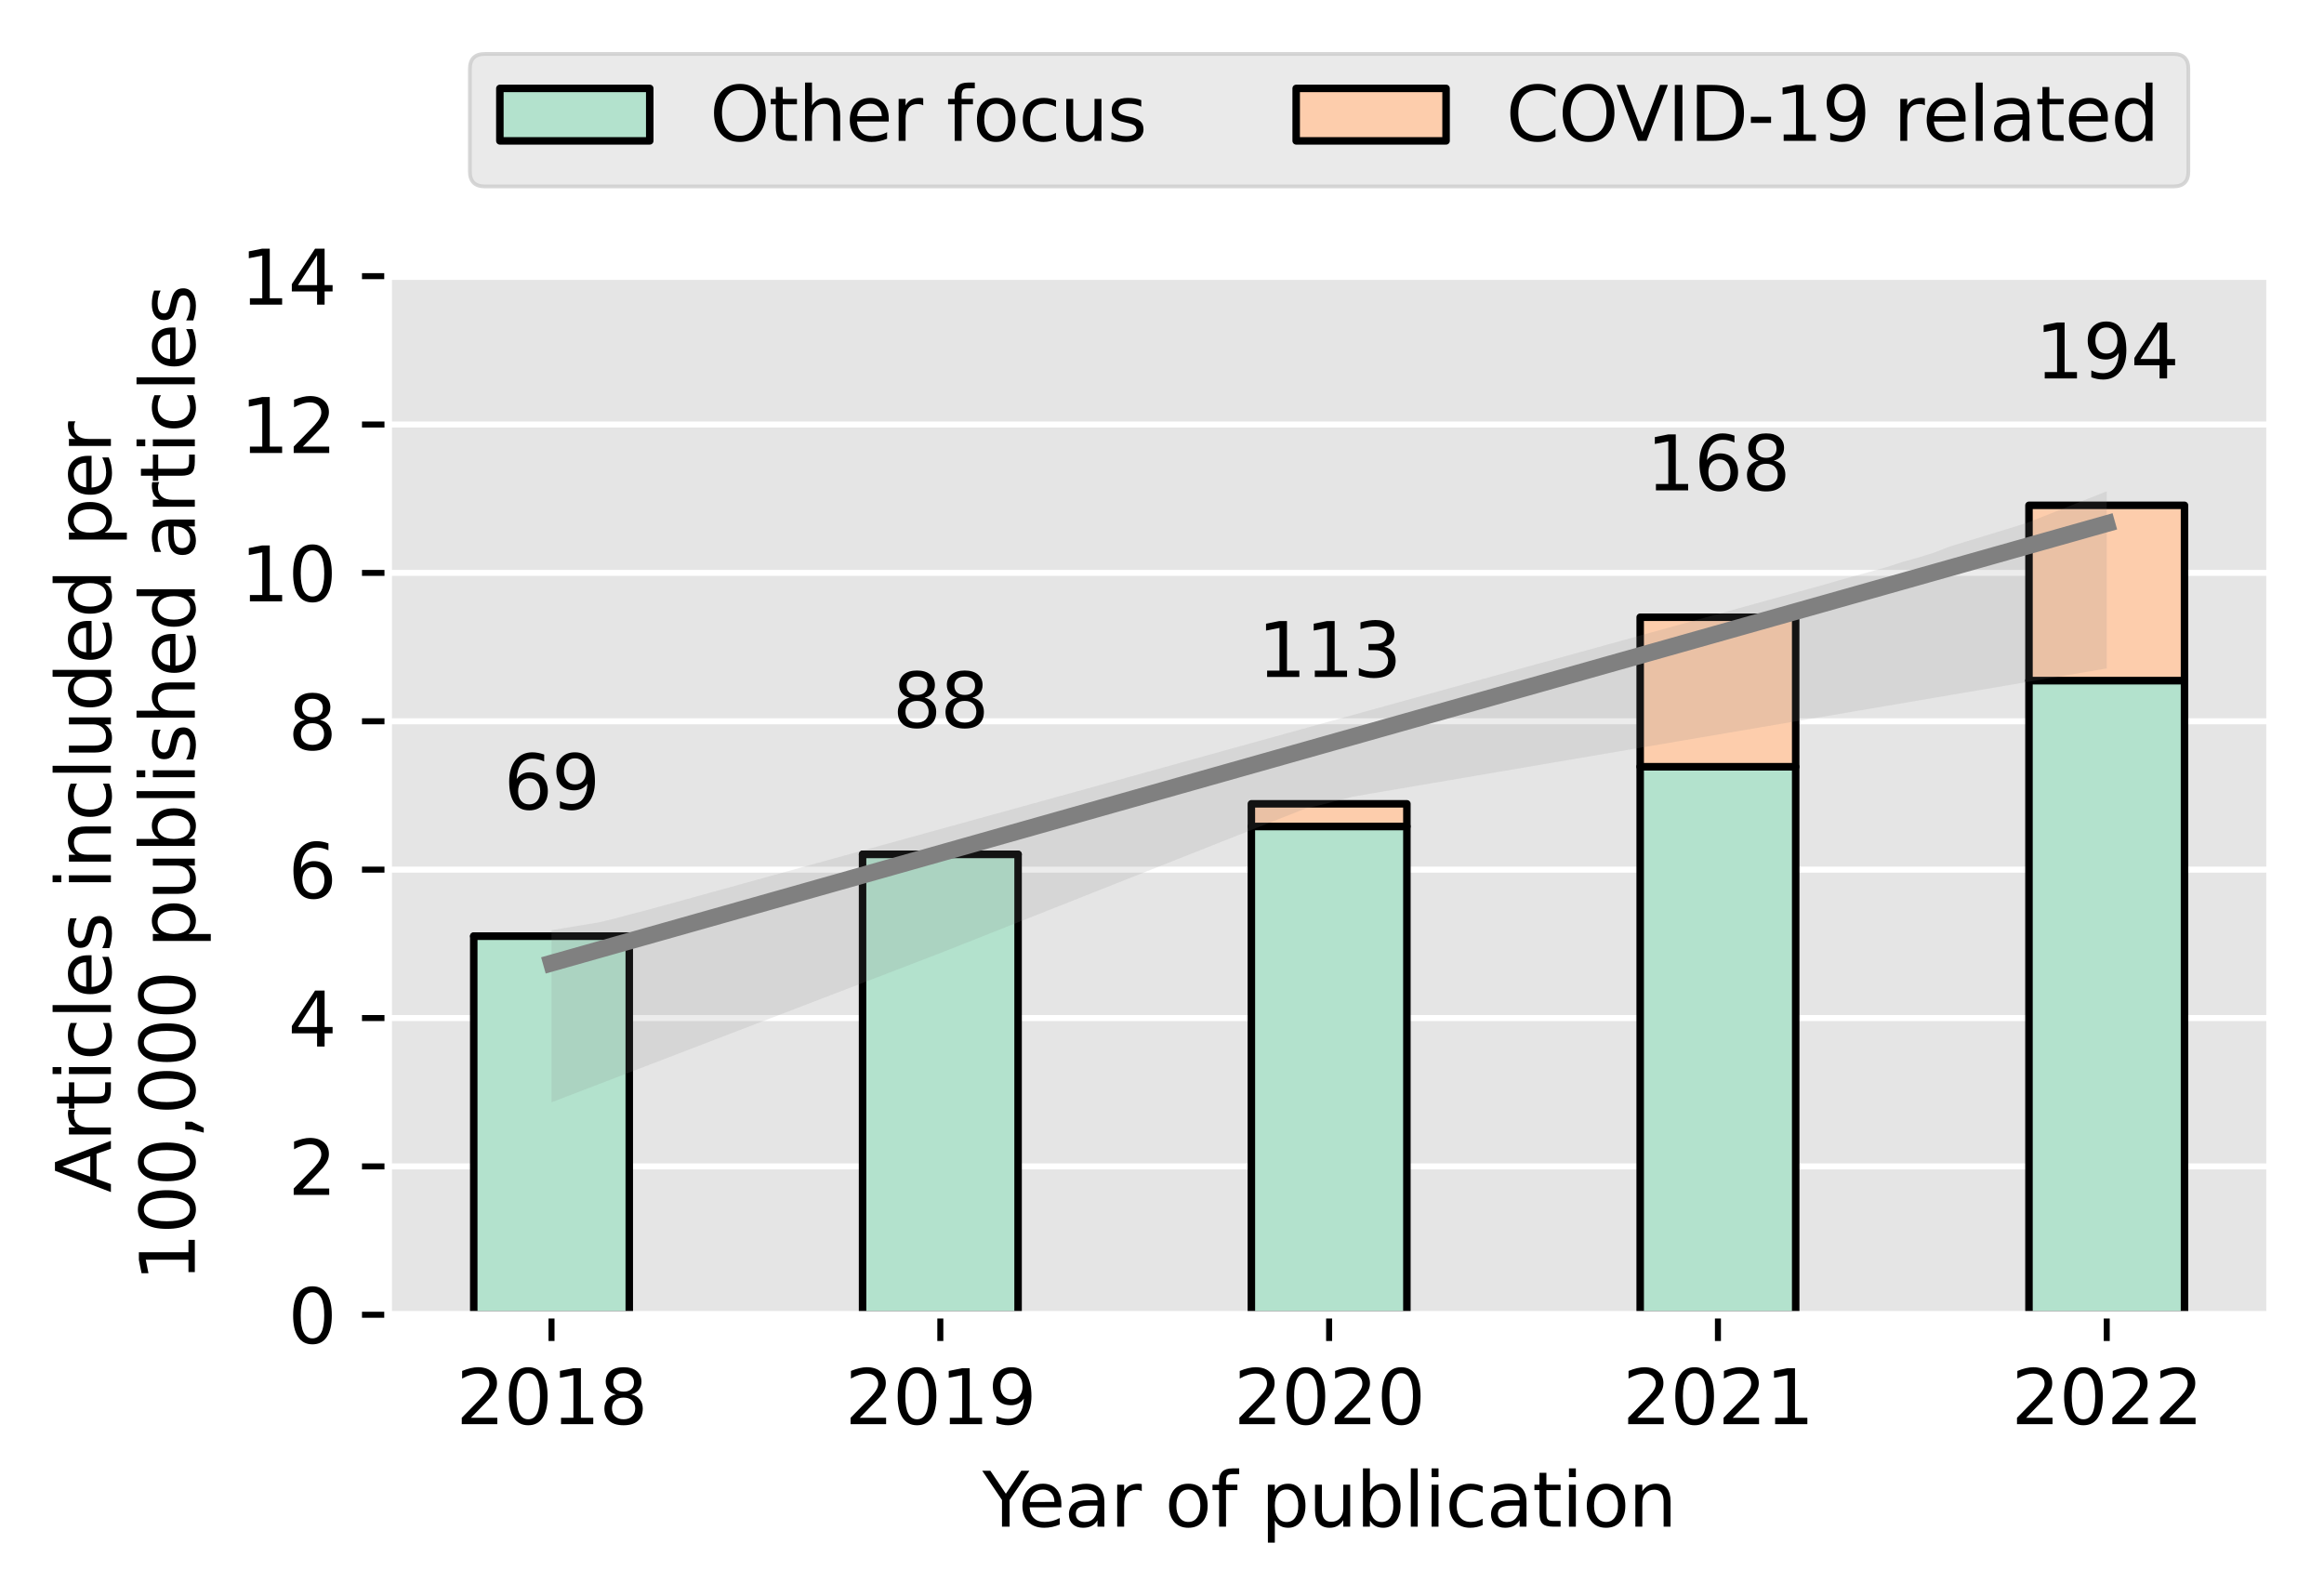 <?xml version="1.0" encoding="utf-8" standalone="no"?>
<!DOCTYPE svg PUBLIC "-//W3C//DTD SVG 1.1//EN"
  "http://www.w3.org/Graphics/SVG/1.1/DTD/svg11.dtd">
<svg xmlns:xlink="http://www.w3.org/1999/xlink" width="310.101pt" height="213.006pt" viewBox="0 0 310.101 213.006" xmlns="http://www.w3.org/2000/svg" version="1.1">
 <defs>
  <style type="text/css">*{stroke-linejoin: round; stroke-linecap: butt}</style>
 </defs>
 <g id="figure_1">
  <g id="patch_1">
   <path d="M 0 213.006 
L 310.101 213.006 
L 310.101 0 
L 0 0 
z
" style="fill: #ffffff"/>
  </g>
  <g id="axes_1">
   <g id="patch_2">
    <path d="M 51.801 175.45 
L 302.901 175.45 
L 302.901 36.85 
L 51.801 36.85 
z
" style="fill: #e5e5e5"/>
   </g>
   <g id="matplotlib.axis_1">
    <g id="xtick_1">
     <g id="line2d_1">
      <defs>
       <path id="m78495580a9" d="M 0 0 
L 0 3.5 
" style="stroke: #000000; stroke-width: 0.8"/>
      </defs>
      <g>
       <use xlink:href="#m78495580a9" x="73.591" y="175.45" style="stroke: #000000; stroke-width: 0.8"/>
      </g>
     </g>
     <g id="text_1">
      <!-- 2018 -->
      <g transform="translate(60.866 190.048) scale(0.1 -0.1)">
       <defs>
        <path id="DejaVuSans-32" d="M 1228 531 
L 3431 531 
L 3431 0 
L 469 0 
L 469 531 
Q 828 903 1448 1529 
Q 2069 2156 2228 2338 
Q 2531 2678 2651 2914 
Q 2772 3150 2772 3378 
Q 2772 3750 2511 3984 
Q 2250 4219 1831 4219 
Q 1534 4219 1204 4116 
Q 875 4013 500 3803 
L 500 4441 
Q 881 4594 1212 4672 
Q 1544 4750 1819 4750 
Q 2544 4750 2975 4387 
Q 3406 4025 3406 3419 
Q 3406 3131 3298 2873 
Q 3191 2616 2906 2266 
Q 2828 2175 2409 1742 
Q 1991 1309 1228 531 
z
" transform="scale(0.016)"/>
        <path id="DejaVuSans-30" d="M 2034 4250 
Q 1547 4250 1301 3770 
Q 1056 3291 1056 2328 
Q 1056 1369 1301 889 
Q 1547 409 2034 409 
Q 2525 409 2770 889 
Q 3016 1369 3016 2328 
Q 3016 3291 2770 3770 
Q 2525 4250 2034 4250 
z
M 2034 4750 
Q 2819 4750 3233 4129 
Q 3647 3509 3647 2328 
Q 3647 1150 3233 529 
Q 2819 -91 2034 -91 
Q 1250 -91 836 529 
Q 422 1150 422 2328 
Q 422 3509 836 4129 
Q 1250 4750 2034 4750 
z
" transform="scale(0.016)"/>
        <path id="DejaVuSans-31" d="M 794 531 
L 1825 531 
L 1825 4091 
L 703 3866 
L 703 4441 
L 1819 4666 
L 2450 4666 
L 2450 531 
L 3481 531 
L 3481 0 
L 794 0 
L 794 531 
z
" transform="scale(0.016)"/>
        <path id="DejaVuSans-38" d="M 2034 2216 
Q 1584 2216 1326 1975 
Q 1069 1734 1069 1313 
Q 1069 891 1326 650 
Q 1584 409 2034 409 
Q 2484 409 2743 651 
Q 3003 894 3003 1313 
Q 3003 1734 2745 1975 
Q 2488 2216 2034 2216 
z
M 1403 2484 
Q 997 2584 770 2862 
Q 544 3141 544 3541 
Q 544 4100 942 4425 
Q 1341 4750 2034 4750 
Q 2731 4750 3128 4425 
Q 3525 4100 3525 3541 
Q 3525 3141 3298 2862 
Q 3072 2584 2669 2484 
Q 3125 2378 3379 2068 
Q 3634 1759 3634 1313 
Q 3634 634 3220 271 
Q 2806 -91 2034 -91 
Q 1263 -91 848 271 
Q 434 634 434 1313 
Q 434 1759 690 2068 
Q 947 2378 1403 2484 
z
M 1172 3481 
Q 1172 3119 1398 2916 
Q 1625 2713 2034 2713 
Q 2441 2713 2670 2916 
Q 2900 3119 2900 3481 
Q 2900 3844 2670 4047 
Q 2441 4250 2034 4250 
Q 1625 4250 1398 4047 
Q 1172 3844 1172 3481 
z
" transform="scale(0.016)"/>
       </defs>
       <use xlink:href="#DejaVuSans-32"/>
       <use xlink:href="#DejaVuSans-30" x="63.623"/>
       <use xlink:href="#DejaVuSans-31" x="127.246"/>
       <use xlink:href="#DejaVuSans-38" x="190.869"/>
      </g>
     </g>
    </g>
    <g id="xtick_2">
     <g id="line2d_2">
      <g>
       <use xlink:href="#m78495580a9" x="125.471" y="175.45" style="stroke: #000000; stroke-width: 0.8"/>
      </g>
     </g>
     <g id="text_2">
      <!-- 2019 -->
      <g transform="translate(112.746 190.048) scale(0.1 -0.1)">
       <defs>
        <path id="DejaVuSans-39" d="M 703 97 
L 703 672 
Q 941 559 1184 500 
Q 1428 441 1663 441 
Q 2288 441 2617 861 
Q 2947 1281 2994 2138 
Q 2813 1869 2534 1725 
Q 2256 1581 1919 1581 
Q 1219 1581 811 2004 
Q 403 2428 403 3163 
Q 403 3881 828 4315 
Q 1253 4750 1959 4750 
Q 2769 4750 3195 4129 
Q 3622 3509 3622 2328 
Q 3622 1225 3098 567 
Q 2575 -91 1691 -91 
Q 1453 -91 1209 -44 
Q 966 3 703 97 
z
M 1959 2075 
Q 2384 2075 2632 2365 
Q 2881 2656 2881 3163 
Q 2881 3666 2632 3958 
Q 2384 4250 1959 4250 
Q 1534 4250 1286 3958 
Q 1038 3666 1038 3163 
Q 1038 2656 1286 2365 
Q 1534 2075 1959 2075 
z
" transform="scale(0.016)"/>
       </defs>
       <use xlink:href="#DejaVuSans-32"/>
       <use xlink:href="#DejaVuSans-30" x="63.623"/>
       <use xlink:href="#DejaVuSans-31" x="127.246"/>
       <use xlink:href="#DejaVuSans-39" x="190.869"/>
      </g>
     </g>
    </g>
    <g id="xtick_3">
     <g id="line2d_3">
      <g>
       <use xlink:href="#m78495580a9" x="177.351" y="175.45" style="stroke: #000000; stroke-width: 0.8"/>
      </g>
     </g>
     <g id="text_3">
      <!-- 2020 -->
      <g transform="translate(164.626 190.048) scale(0.1 -0.1)">
       <use xlink:href="#DejaVuSans-32"/>
       <use xlink:href="#DejaVuSans-30" x="63.623"/>
       <use xlink:href="#DejaVuSans-32" x="127.246"/>
       <use xlink:href="#DejaVuSans-30" x="190.869"/>
      </g>
     </g>
    </g>
    <g id="xtick_4">
     <g id="line2d_4">
      <g>
       <use xlink:href="#m78495580a9" x="229.231" y="175.45" style="stroke: #000000; stroke-width: 0.8"/>
      </g>
     </g>
     <g id="text_4">
      <!-- 2021 -->
      <g transform="translate(216.506 190.048) scale(0.1 -0.1)">
       <use xlink:href="#DejaVuSans-32"/>
       <use xlink:href="#DejaVuSans-30" x="63.623"/>
       <use xlink:href="#DejaVuSans-32" x="127.246"/>
       <use xlink:href="#DejaVuSans-31" x="190.869"/>
      </g>
     </g>
    </g>
    <g id="xtick_5">
     <g id="line2d_5">
      <g>
       <use xlink:href="#m78495580a9" x="281.111" y="175.45" style="stroke: #000000; stroke-width: 0.8"/>
      </g>
     </g>
     <g id="text_5">
      <!-- 2022 -->
      <g transform="translate(268.386 190.048) scale(0.1 -0.1)">
       <use xlink:href="#DejaVuSans-32"/>
       <use xlink:href="#DejaVuSans-30" x="63.623"/>
       <use xlink:href="#DejaVuSans-32" x="127.246"/>
       <use xlink:href="#DejaVuSans-32" x="190.869"/>
      </g>
     </g>
    </g>
    <g id="text_6">
     <!-- Year of publication -->
     <g transform="translate(131.08 203.727) scale(0.1 -0.1)">
      <defs>
       <path id="DejaVuSans-59" d="M -13 4666 
L 666 4666 
L 1959 2747 
L 3244 4666 
L 3922 4666 
L 2272 2222 
L 2272 0 
L 1638 0 
L 1638 2222 
L -13 4666 
z
" transform="scale(0.016)"/>
       <path id="DejaVuSans-65" d="M 3597 1894 
L 3597 1613 
L 953 1613 
Q 991 1019 1311 708 
Q 1631 397 2203 397 
Q 2534 397 2845 478 
Q 3156 559 3463 722 
L 3463 178 
Q 3153 47 2828 -22 
Q 2503 -91 2169 -91 
Q 1331 -91 842 396 
Q 353 884 353 1716 
Q 353 2575 817 3079 
Q 1281 3584 2069 3584 
Q 2775 3584 3186 3129 
Q 3597 2675 3597 1894 
z
M 3022 2063 
Q 3016 2534 2758 2815 
Q 2500 3097 2075 3097 
Q 1594 3097 1305 2825 
Q 1016 2553 972 2059 
L 3022 2063 
z
" transform="scale(0.016)"/>
       <path id="DejaVuSans-61" d="M 2194 1759 
Q 1497 1759 1228 1600 
Q 959 1441 959 1056 
Q 959 750 1161 570 
Q 1363 391 1709 391 
Q 2188 391 2477 730 
Q 2766 1069 2766 1631 
L 2766 1759 
L 2194 1759 
z
M 3341 1997 
L 3341 0 
L 2766 0 
L 2766 531 
Q 2569 213 2275 61 
Q 1981 -91 1556 -91 
Q 1019 -91 701 211 
Q 384 513 384 1019 
Q 384 1609 779 1909 
Q 1175 2209 1959 2209 
L 2766 2209 
L 2766 2266 
Q 2766 2663 2505 2880 
Q 2244 3097 1772 3097 
Q 1472 3097 1187 3025 
Q 903 2953 641 2809 
L 641 3341 
Q 956 3463 1253 3523 
Q 1550 3584 1831 3584 
Q 2591 3584 2966 3190 
Q 3341 2797 3341 1997 
z
" transform="scale(0.016)"/>
       <path id="DejaVuSans-72" d="M 2631 2963 
Q 2534 3019 2420 3045 
Q 2306 3072 2169 3072 
Q 1681 3072 1420 2755 
Q 1159 2438 1159 1844 
L 1159 0 
L 581 0 
L 581 3500 
L 1159 3500 
L 1159 2956 
Q 1341 3275 1631 3429 
Q 1922 3584 2338 3584 
Q 2397 3584 2469 3576 
Q 2541 3569 2628 3553 
L 2631 2963 
z
" transform="scale(0.016)"/>
       <path id="DejaVuSans-20" transform="scale(0.016)"/>
       <path id="DejaVuSans-6f" d="M 1959 3097 
Q 1497 3097 1228 2736 
Q 959 2375 959 1747 
Q 959 1119 1226 758 
Q 1494 397 1959 397 
Q 2419 397 2687 759 
Q 2956 1122 2956 1747 
Q 2956 2369 2687 2733 
Q 2419 3097 1959 3097 
z
M 1959 3584 
Q 2709 3584 3137 3096 
Q 3566 2609 3566 1747 
Q 3566 888 3137 398 
Q 2709 -91 1959 -91 
Q 1206 -91 779 398 
Q 353 888 353 1747 
Q 353 2609 779 3096 
Q 1206 3584 1959 3584 
z
" transform="scale(0.016)"/>
       <path id="DejaVuSans-66" d="M 2375 4863 
L 2375 4384 
L 1825 4384 
Q 1516 4384 1395 4259 
Q 1275 4134 1275 3809 
L 1275 3500 
L 2222 3500 
L 2222 3053 
L 1275 3053 
L 1275 0 
L 697 0 
L 697 3053 
L 147 3053 
L 147 3500 
L 697 3500 
L 697 3744 
Q 697 4328 969 4595 
Q 1241 4863 1831 4863 
L 2375 4863 
z
" transform="scale(0.016)"/>
       <path id="DejaVuSans-70" d="M 1159 525 
L 1159 -1331 
L 581 -1331 
L 581 3500 
L 1159 3500 
L 1159 2969 
Q 1341 3281 1617 3432 
Q 1894 3584 2278 3584 
Q 2916 3584 3314 3078 
Q 3713 2572 3713 1747 
Q 3713 922 3314 415 
Q 2916 -91 2278 -91 
Q 1894 -91 1617 61 
Q 1341 213 1159 525 
z
M 3116 1747 
Q 3116 2381 2855 2742 
Q 2594 3103 2138 3103 
Q 1681 3103 1420 2742 
Q 1159 2381 1159 1747 
Q 1159 1113 1420 752 
Q 1681 391 2138 391 
Q 2594 391 2855 752 
Q 3116 1113 3116 1747 
z
" transform="scale(0.016)"/>
       <path id="DejaVuSans-75" d="M 544 1381 
L 544 3500 
L 1119 3500 
L 1119 1403 
Q 1119 906 1312 657 
Q 1506 409 1894 409 
Q 2359 409 2629 706 
Q 2900 1003 2900 1516 
L 2900 3500 
L 3475 3500 
L 3475 0 
L 2900 0 
L 2900 538 
Q 2691 219 2414 64 
Q 2138 -91 1772 -91 
Q 1169 -91 856 284 
Q 544 659 544 1381 
z
M 1991 3584 
L 1991 3584 
z
" transform="scale(0.016)"/>
       <path id="DejaVuSans-62" d="M 3116 1747 
Q 3116 2381 2855 2742 
Q 2594 3103 2138 3103 
Q 1681 3103 1420 2742 
Q 1159 2381 1159 1747 
Q 1159 1113 1420 752 
Q 1681 391 2138 391 
Q 2594 391 2855 752 
Q 3116 1113 3116 1747 
z
M 1159 2969 
Q 1341 3281 1617 3432 
Q 1894 3584 2278 3584 
Q 2916 3584 3314 3078 
Q 3713 2572 3713 1747 
Q 3713 922 3314 415 
Q 2916 -91 2278 -91 
Q 1894 -91 1617 61 
Q 1341 213 1159 525 
L 1159 0 
L 581 0 
L 581 4863 
L 1159 4863 
L 1159 2969 
z
" transform="scale(0.016)"/>
       <path id="DejaVuSans-6c" d="M 603 4863 
L 1178 4863 
L 1178 0 
L 603 0 
L 603 4863 
z
" transform="scale(0.016)"/>
       <path id="DejaVuSans-69" d="M 603 3500 
L 1178 3500 
L 1178 0 
L 603 0 
L 603 3500 
z
M 603 4863 
L 1178 4863 
L 1178 4134 
L 603 4134 
L 603 4863 
z
" transform="scale(0.016)"/>
       <path id="DejaVuSans-63" d="M 3122 3366 
L 3122 2828 
Q 2878 2963 2633 3030 
Q 2388 3097 2138 3097 
Q 1578 3097 1268 2742 
Q 959 2388 959 1747 
Q 959 1106 1268 751 
Q 1578 397 2138 397 
Q 2388 397 2633 464 
Q 2878 531 3122 666 
L 3122 134 
Q 2881 22 2623 -34 
Q 2366 -91 2075 -91 
Q 1284 -91 818 406 
Q 353 903 353 1747 
Q 353 2603 823 3093 
Q 1294 3584 2113 3584 
Q 2378 3584 2631 3529 
Q 2884 3475 3122 3366 
z
" transform="scale(0.016)"/>
       <path id="DejaVuSans-74" d="M 1172 4494 
L 1172 3500 
L 2356 3500 
L 2356 3053 
L 1172 3053 
L 1172 1153 
Q 1172 725 1289 603 
Q 1406 481 1766 481 
L 2356 481 
L 2356 0 
L 1766 0 
Q 1100 0 847 248 
Q 594 497 594 1153 
L 594 3053 
L 172 3053 
L 172 3500 
L 594 3500 
L 594 4494 
L 1172 4494 
z
" transform="scale(0.016)"/>
       <path id="DejaVuSans-6e" d="M 3513 2113 
L 3513 0 
L 2938 0 
L 2938 2094 
Q 2938 2591 2744 2837 
Q 2550 3084 2163 3084 
Q 1697 3084 1428 2787 
Q 1159 2491 1159 1978 
L 1159 0 
L 581 0 
L 581 3500 
L 1159 3500 
L 1159 2956 
Q 1366 3272 1645 3428 
Q 1925 3584 2291 3584 
Q 2894 3584 3203 3211 
Q 3513 2838 3513 2113 
z
" transform="scale(0.016)"/>
      </defs>
      <use xlink:href="#DejaVuSans-59"/>
      <use xlink:href="#DejaVuSans-65" x="47.834"/>
      <use xlink:href="#DejaVuSans-61" x="109.357"/>
      <use xlink:href="#DejaVuSans-72" x="170.637"/>
      <use xlink:href="#DejaVuSans-20" x="211.75"/>
      <use xlink:href="#DejaVuSans-6f" x="243.537"/>
      <use xlink:href="#DejaVuSans-66" x="304.719"/>
      <use xlink:href="#DejaVuSans-20" x="339.924"/>
      <use xlink:href="#DejaVuSans-70" x="371.711"/>
      <use xlink:href="#DejaVuSans-75" x="435.188"/>
      <use xlink:href="#DejaVuSans-62" x="498.566"/>
      <use xlink:href="#DejaVuSans-6c" x="562.043"/>
      <use xlink:href="#DejaVuSans-69" x="589.826"/>
      <use xlink:href="#DejaVuSans-63" x="617.609"/>
      <use xlink:href="#DejaVuSans-61" x="672.59"/>
      <use xlink:href="#DejaVuSans-74" x="733.869"/>
      <use xlink:href="#DejaVuSans-69" x="773.078"/>
      <use xlink:href="#DejaVuSans-6f" x="800.861"/>
      <use xlink:href="#DejaVuSans-6e" x="862.043"/>
     </g>
    </g>
   </g>
   <g id="matplotlib.axis_2">
    <g id="ytick_1">
     <g id="line2d_6">
      <path d="M 51.801 175.45 
L 302.901 175.45 
" clip-path="url(#pc84d9e215e)" style="fill: none; stroke: #ffffff; stroke-width: 0.8; stroke-linecap: square"/>
     </g>
     <g id="line2d_7">
      <defs>
       <path id="m8905eccd0e" d="M 0 0 
L -3.5 0 
" style="stroke: #000000; stroke-width: 0.8"/>
      </defs>
      <g>
       <use xlink:href="#m8905eccd0e" x="51.801" y="175.45" style="stroke: #000000; stroke-width: 0.8"/>
      </g>
     </g>
     <g id="text_7">
      <!-- 0 -->
      <g transform="translate(38.438 179.249) scale(0.1 -0.1)">
       <use xlink:href="#DejaVuSans-30"/>
      </g>
     </g>
    </g>
    <g id="ytick_2">
     <g id="line2d_8">
      <path d="M 51.801 155.65 
L 302.901 155.65 
" clip-path="url(#pc84d9e215e)" style="fill: none; stroke: #ffffff; stroke-width: 0.8; stroke-linecap: square"/>
     </g>
     <g id="line2d_9">
      <g>
       <use xlink:href="#m8905eccd0e" x="51.801" y="155.65" style="stroke: #000000; stroke-width: 0.8"/>
      </g>
     </g>
     <g id="text_8">
      <!-- 2 -->
      <g transform="translate(38.438 159.449) scale(0.1 -0.1)">
       <use xlink:href="#DejaVuSans-32"/>
      </g>
     </g>
    </g>
    <g id="ytick_3">
     <g id="line2d_10">
      <path d="M 51.801 135.85 
L 302.901 135.85 
" clip-path="url(#pc84d9e215e)" style="fill: none; stroke: #ffffff; stroke-width: 0.8; stroke-linecap: square"/>
     </g>
     <g id="line2d_11">
      <g>
       <use xlink:href="#m8905eccd0e" x="51.801" y="135.85" style="stroke: #000000; stroke-width: 0.8"/>
      </g>
     </g>
     <g id="text_9">
      <!-- 4 -->
      <g transform="translate(38.438 139.649) scale(0.1 -0.1)">
       <defs>
        <path id="DejaVuSans-34" d="M 2419 4116 
L 825 1625 
L 2419 1625 
L 2419 4116 
z
M 2253 4666 
L 3047 4666 
L 3047 1625 
L 3713 1625 
L 3713 1100 
L 3047 1100 
L 3047 0 
L 2419 0 
L 2419 1100 
L 313 1100 
L 313 1709 
L 2253 4666 
z
" transform="scale(0.016)"/>
       </defs>
       <use xlink:href="#DejaVuSans-34"/>
      </g>
     </g>
    </g>
    <g id="ytick_4">
     <g id="line2d_12">
      <path d="M 51.801 116.05 
L 302.901 116.05 
" clip-path="url(#pc84d9e215e)" style="fill: none; stroke: #ffffff; stroke-width: 0.8; stroke-linecap: square"/>
     </g>
     <g id="line2d_13">
      <g>
       <use xlink:href="#m8905eccd0e" x="51.801" y="116.05" style="stroke: #000000; stroke-width: 0.8"/>
      </g>
     </g>
     <g id="text_10">
      <!-- 6 -->
      <g transform="translate(38.438 119.849) scale(0.1 -0.1)">
       <defs>
        <path id="DejaVuSans-36" d="M 2113 2584 
Q 1688 2584 1439 2293 
Q 1191 2003 1191 1497 
Q 1191 994 1439 701 
Q 1688 409 2113 409 
Q 2538 409 2786 701 
Q 3034 994 3034 1497 
Q 3034 2003 2786 2293 
Q 2538 2584 2113 2584 
z
M 3366 4563 
L 3366 3988 
Q 3128 4100 2886 4159 
Q 2644 4219 2406 4219 
Q 1781 4219 1451 3797 
Q 1122 3375 1075 2522 
Q 1259 2794 1537 2939 
Q 1816 3084 2150 3084 
Q 2853 3084 3261 2657 
Q 3669 2231 3669 1497 
Q 3669 778 3244 343 
Q 2819 -91 2113 -91 
Q 1303 -91 875 529 
Q 447 1150 447 2328 
Q 447 3434 972 4092 
Q 1497 4750 2381 4750 
Q 2619 4750 2861 4703 
Q 3103 4656 3366 4563 
z
" transform="scale(0.016)"/>
       </defs>
       <use xlink:href="#DejaVuSans-36"/>
      </g>
     </g>
    </g>
    <g id="ytick_5">
     <g id="line2d_14">
      <path d="M 51.801 96.25 
L 302.901 96.25 
" clip-path="url(#pc84d9e215e)" style="fill: none; stroke: #ffffff; stroke-width: 0.8; stroke-linecap: square"/>
     </g>
     <g id="line2d_15">
      <g>
       <use xlink:href="#m8905eccd0e" x="51.801" y="96.25" style="stroke: #000000; stroke-width: 0.8"/>
      </g>
     </g>
     <g id="text_11">
      <!-- 8 -->
      <g transform="translate(38.438 100.049) scale(0.1 -0.1)">
       <use xlink:href="#DejaVuSans-38"/>
      </g>
     </g>
    </g>
    <g id="ytick_6">
     <g id="line2d_16">
      <path d="M 51.801 76.45 
L 302.901 76.45 
" clip-path="url(#pc84d9e215e)" style="fill: none; stroke: #ffffff; stroke-width: 0.8; stroke-linecap: square"/>
     </g>
     <g id="line2d_17">
      <g>
       <use xlink:href="#m8905eccd0e" x="51.801" y="76.45" style="stroke: #000000; stroke-width: 0.8"/>
      </g>
     </g>
     <g id="text_12">
      <!-- 10 -->
      <g transform="translate(32.076 80.249) scale(0.1 -0.1)">
       <use xlink:href="#DejaVuSans-31"/>
       <use xlink:href="#DejaVuSans-30" x="63.623"/>
      </g>
     </g>
    </g>
    <g id="ytick_7">
     <g id="line2d_18">
      <path d="M 51.801 56.65 
L 302.901 56.65 
" clip-path="url(#pc84d9e215e)" style="fill: none; stroke: #ffffff; stroke-width: 0.8; stroke-linecap: square"/>
     </g>
     <g id="line2d_19">
      <g>
       <use xlink:href="#m8905eccd0e" x="51.801" y="56.65" style="stroke: #000000; stroke-width: 0.8"/>
      </g>
     </g>
     <g id="text_13">
      <!-- 12 -->
      <g transform="translate(32.076 60.449) scale(0.1 -0.1)">
       <use xlink:href="#DejaVuSans-31"/>
       <use xlink:href="#DejaVuSans-32" x="63.623"/>
      </g>
     </g>
    </g>
    <g id="ytick_8">
     <g id="line2d_20">
      <path d="M 51.801 36.85 
L 302.901 36.85 
" clip-path="url(#pc84d9e215e)" style="fill: none; stroke: #ffffff; stroke-width: 0.8; stroke-linecap: square"/>
     </g>
     <g id="line2d_21">
      <g>
       <use xlink:href="#m8905eccd0e" x="51.801" y="36.85" style="stroke: #000000; stroke-width: 0.8"/>
      </g>
     </g>
     <g id="text_14">
      <!-- 14 -->
      <g transform="translate(32.076 40.649) scale(0.1 -0.1)">
       <use xlink:href="#DejaVuSans-31"/>
       <use xlink:href="#DejaVuSans-34" x="63.623"/>
      </g>
     </g>
    </g>
    <g id="text_15">
     <!-- Articles included per  -->
     <g transform="translate(14.798 159.158) rotate(-90) scale(0.1 -0.1)">
      <defs>
       <path id="DejaVuSans-41" d="M 2188 4044 
L 1331 1722 
L 3047 1722 
L 2188 4044 
z
M 1831 4666 
L 2547 4666 
L 4325 0 
L 3669 0 
L 3244 1197 
L 1141 1197 
L 716 0 
L 50 0 
L 1831 4666 
z
" transform="scale(0.016)"/>
       <path id="DejaVuSans-73" d="M 2834 3397 
L 2834 2853 
Q 2591 2978 2328 3040 
Q 2066 3103 1784 3103 
Q 1356 3103 1142 2972 
Q 928 2841 928 2578 
Q 928 2378 1081 2264 
Q 1234 2150 1697 2047 
L 1894 2003 
Q 2506 1872 2764 1633 
Q 3022 1394 3022 966 
Q 3022 478 2636 193 
Q 2250 -91 1575 -91 
Q 1294 -91 989 -36 
Q 684 19 347 128 
L 347 722 
Q 666 556 975 473 
Q 1284 391 1588 391 
Q 1994 391 2212 530 
Q 2431 669 2431 922 
Q 2431 1156 2273 1281 
Q 2116 1406 1581 1522 
L 1381 1569 
Q 847 1681 609 1914 
Q 372 2147 372 2553 
Q 372 3047 722 3315 
Q 1072 3584 1716 3584 
Q 2034 3584 2315 3537 
Q 2597 3491 2834 3397 
z
" transform="scale(0.016)"/>
       <path id="DejaVuSans-64" d="M 2906 2969 
L 2906 4863 
L 3481 4863 
L 3481 0 
L 2906 0 
L 2906 525 
Q 2725 213 2448 61 
Q 2172 -91 1784 -91 
Q 1150 -91 751 415 
Q 353 922 353 1747 
Q 353 2572 751 3078 
Q 1150 3584 1784 3584 
Q 2172 3584 2448 3432 
Q 2725 3281 2906 2969 
z
M 947 1747 
Q 947 1113 1208 752 
Q 1469 391 1925 391 
Q 2381 391 2643 752 
Q 2906 1113 2906 1747 
Q 2906 2381 2643 2742 
Q 2381 3103 1925 3103 
Q 1469 3103 1208 2742 
Q 947 2381 947 1747 
z
" transform="scale(0.016)"/>
      </defs>
      <use xlink:href="#DejaVuSans-41"/>
      <use xlink:href="#DejaVuSans-72" x="68.408"/>
      <use xlink:href="#DejaVuSans-74" x="109.521"/>
      <use xlink:href="#DejaVuSans-69" x="148.73"/>
      <use xlink:href="#DejaVuSans-63" x="176.514"/>
      <use xlink:href="#DejaVuSans-6c" x="231.494"/>
      <use xlink:href="#DejaVuSans-65" x="259.277"/>
      <use xlink:href="#DejaVuSans-73" x="320.801"/>
      <use xlink:href="#DejaVuSans-20" x="372.9"/>
      <use xlink:href="#DejaVuSans-69" x="404.688"/>
      <use xlink:href="#DejaVuSans-6e" x="432.471"/>
      <use xlink:href="#DejaVuSans-63" x="495.85"/>
      <use xlink:href="#DejaVuSans-6c" x="550.83"/>
      <use xlink:href="#DejaVuSans-75" x="578.613"/>
      <use xlink:href="#DejaVuSans-64" x="641.992"/>
      <use xlink:href="#DejaVuSans-65" x="705.469"/>
      <use xlink:href="#DejaVuSans-64" x="766.992"/>
      <use xlink:href="#DejaVuSans-20" x="830.469"/>
      <use xlink:href="#DejaVuSans-70" x="862.256"/>
      <use xlink:href="#DejaVuSans-65" x="925.732"/>
      <use xlink:href="#DejaVuSans-72" x="987.256"/>
      <use xlink:href="#DejaVuSans-20" x="1028.369"/>
     </g>
     <!--  100,000 published articles -->
     <g transform="translate(25.996 174.202) rotate(-90) scale(0.1 -0.1)">
      <defs>
       <path id="DejaVuSans-2c" d="M 750 794 
L 1409 794 
L 1409 256 
L 897 -744 
L 494 -744 
L 750 256 
L 750 794 
z
" transform="scale(0.016)"/>
       <path id="DejaVuSans-68" d="M 3513 2113 
L 3513 0 
L 2938 0 
L 2938 2094 
Q 2938 2591 2744 2837 
Q 2550 3084 2163 3084 
Q 1697 3084 1428 2787 
Q 1159 2491 1159 1978 
L 1159 0 
L 581 0 
L 581 4863 
L 1159 4863 
L 1159 2956 
Q 1366 3272 1645 3428 
Q 1925 3584 2291 3584 
Q 2894 3584 3203 3211 
Q 3513 2838 3513 2113 
z
" transform="scale(0.016)"/>
      </defs>
      <use xlink:href="#DejaVuSans-20"/>
      <use xlink:href="#DejaVuSans-31" x="31.787"/>
      <use xlink:href="#DejaVuSans-30" x="95.41"/>
      <use xlink:href="#DejaVuSans-30" x="159.033"/>
      <use xlink:href="#DejaVuSans-2c" x="222.656"/>
      <use xlink:href="#DejaVuSans-30" x="254.443"/>
      <use xlink:href="#DejaVuSans-30" x="318.066"/>
      <use xlink:href="#DejaVuSans-30" x="381.689"/>
      <use xlink:href="#DejaVuSans-20" x="445.312"/>
      <use xlink:href="#DejaVuSans-70" x="477.1"/>
      <use xlink:href="#DejaVuSans-75" x="540.576"/>
      <use xlink:href="#DejaVuSans-62" x="603.955"/>
      <use xlink:href="#DejaVuSans-6c" x="667.432"/>
      <use xlink:href="#DejaVuSans-69" x="695.215"/>
      <use xlink:href="#DejaVuSans-73" x="722.998"/>
      <use xlink:href="#DejaVuSans-68" x="775.098"/>
      <use xlink:href="#DejaVuSans-65" x="838.477"/>
      <use xlink:href="#DejaVuSans-64" x="900"/>
      <use xlink:href="#DejaVuSans-20" x="963.477"/>
      <use xlink:href="#DejaVuSans-61" x="995.264"/>
      <use xlink:href="#DejaVuSans-72" x="1056.543"/>
      <use xlink:href="#DejaVuSans-74" x="1097.656"/>
      <use xlink:href="#DejaVuSans-69" x="1136.865"/>
      <use xlink:href="#DejaVuSans-63" x="1164.648"/>
      <use xlink:href="#DejaVuSans-6c" x="1219.629"/>
      <use xlink:href="#DejaVuSans-65" x="1247.412"/>
      <use xlink:href="#DejaVuSans-73" x="1308.936"/>
     </g>
    </g>
   </g>
   <g id="patch_3">
    <path d="M 63.215 175.45 
L 83.967 175.45 
L 83.967 124.923 
L 63.215 124.923 
z
" clip-path="url(#pc84d9e215e)" style="fill: #b3e2cd; stroke: #000000; stroke-linejoin: miter"/>
   </g>
   <g id="patch_4">
    <path d="M 115.095 175.45 
L 135.847 175.45 
L 135.847 114.007 
L 115.095 114.007 
z
" clip-path="url(#pc84d9e215e)" style="fill: #b3e2cd; stroke: #000000; stroke-linejoin: miter"/>
   </g>
   <g id="patch_5">
    <path d="M 166.975 175.45 
L 187.727 175.45 
L 187.727 110.283 
L 166.975 110.283 
z
" clip-path="url(#pc84d9e215e)" style="fill: #b3e2cd; stroke: #000000; stroke-linejoin: miter"/>
   </g>
   <g id="patch_6">
    <path d="M 218.855 175.45 
L 239.607 175.45 
L 239.607 102.311 
L 218.855 102.311 
z
" clip-path="url(#pc84d9e215e)" style="fill: #b3e2cd; stroke: #000000; stroke-linejoin: miter"/>
   </g>
   <g id="patch_7">
    <path d="M 270.735 175.45 
L 291.487 175.45 
L 291.487 90.817 
L 270.735 90.817 
z
" clip-path="url(#pc84d9e215e)" style="fill: #b3e2cd; stroke: #000000; stroke-linejoin: miter"/>
   </g>
   <g id="patch_8">
    <path d="M 63.215 124.923 
L 83.967 124.923 
L 83.967 124.923 
L 63.215 124.923 
z
" clip-path="url(#pc84d9e215e)" style="fill: #fdcdac; stroke: #000000; stroke-linejoin: miter"/>
   </g>
   <g id="patch_9">
    <path d="M 115.095 114.007 
L 135.847 114.007 
L 135.847 114.007 
L 115.095 114.007 
z
" clip-path="url(#pc84d9e215e)" style="fill: #fdcdac; stroke: #000000; stroke-linejoin: miter"/>
   </g>
   <g id="patch_10">
    <path d="M 166.975 110.283 
L 187.727 110.283 
L 187.727 107.266 
L 166.975 107.266 
z
" clip-path="url(#pc84d9e215e)" style="fill: #fdcdac; stroke: #000000; stroke-linejoin: miter"/>
   </g>
   <g id="patch_11">
    <path d="M 218.855 102.311 
L 239.607 102.311 
L 239.607 82.364 
L 218.855 82.364 
z
" clip-path="url(#pc84d9e215e)" style="fill: #fdcdac; stroke: #000000; stroke-linejoin: miter"/>
   </g>
   <g id="patch_12">
    <path d="M 270.735 90.817 
L 291.487 90.817 
L 291.487 67.432 
L 270.735 67.432 
z
" clip-path="url(#pc84d9e215e)" style="fill: #fdcdac; stroke: #000000; stroke-linejoin: miter"/>
   </g>
   <g id="PolyCollection_1">
    <path d="M 73.591 124.13 
L 73.591 147.101 
L 75.687 146.296 
L 77.783 145.492 
L 79.879 144.687 
L 81.975 143.882 
L 84.071 143.077 
L 86.168 142.273 
L 88.264 141.468 
L 90.36 140.663 
L 92.456 139.858 
L 94.552 139.054 
L 96.648 138.249 
L 98.745 137.444 
L 100.841 136.639 
L 102.937 135.835 
L 105.033 135.03 
L 107.129 134.225 
L 109.225 133.421 
L 111.322 132.616 
L 113.418 131.811 
L 115.514 131.006 
L 117.61 130.202 
L 119.706 129.397 
L 121.802 128.592 
L 123.899 127.787 
L 125.995 126.976 
L 128.091 126.146 
L 130.187 125.316 
L 132.283 124.486 
L 134.379 123.657 
L 136.476 122.827 
L 138.572 121.997 
L 140.668 121.167 
L 142.764 120.337 
L 144.86 119.507 
L 146.956 118.677 
L 149.053 117.847 
L 151.149 117.017 
L 153.245 116.187 
L 155.341 115.357 
L 157.437 114.527 
L 159.534 113.698 
L 161.63 112.868 
L 163.726 112.038 
L 165.822 111.208 
L 167.918 110.378 
L 170.014 109.548 
L 172.111 108.718 
L 174.207 107.888 
L 176.303 107.403 
L 178.399 106.864 
L 180.495 106.314 
L 182.591 105.957 
L 184.688 105.6 
L 186.784 105.244 
L 188.88 104.887 
L 190.976 104.53 
L 193.072 104.174 
L 195.168 103.817 
L 197.265 103.46 
L 199.361 103.104 
L 201.457 102.747 
L 203.553 102.39 
L 205.649 102.033 
L 207.745 101.677 
L 209.842 101.32 
L 211.938 100.964 
L 214.034 100.607 
L 216.13 100.251 
L 218.226 99.895 
L 220.322 99.538 
L 222.419 99.182 
L 224.515 98.825 
L 226.611 98.469 
L 228.707 98.113 
L 230.803 97.756 
L 232.899 97.4 
L 234.996 97.043 
L 237.092 96.687 
L 239.188 96.331 
L 241.284 95.974 
L 243.38 95.618 
L 245.476 95.262 
L 247.573 94.905 
L 249.669 94.549 
L 251.765 94.192 
L 253.861 93.836 
L 255.957 93.48 
L 258.053 93.123 
L 260.15 92.767 
L 262.246 92.41 
L 264.342 92.054 
L 266.438 91.698 
L 268.534 91.341 
L 270.63 90.985 
L 272.727 90.628 
L 274.823 90.272 
L 276.919 89.916 
L 279.015 89.559 
L 281.111 89.203 
L 281.111 65.562 
L 281.111 65.562 
L 279.015 66.392 
L 276.919 67.222 
L 274.823 68.052 
L 272.727 68.882 
L 270.63 69.712 
L 268.534 70.377 
L 266.438 71.017 
L 264.342 71.656 
L 262.246 72.295 
L 260.15 72.934 
L 258.053 73.751 
L 255.957 74.4 
L 253.861 74.981 
L 251.765 75.673 
L 249.669 76.254 
L 247.573 76.835 
L 245.476 77.416 
L 243.38 78.025 
L 241.284 78.605 
L 239.188 79.184 
L 237.092 79.764 
L 234.996 80.343 
L 232.899 80.923 
L 230.803 81.503 
L 228.707 82.082 
L 226.611 82.662 
L 224.515 83.242 
L 222.419 83.821 
L 220.322 84.401 
L 218.226 84.981 
L 216.13 85.56 
L 214.034 86.14 
L 211.938 86.72 
L 209.842 87.299 
L 207.745 87.879 
L 205.649 88.459 
L 203.553 89.038 
L 201.457 89.618 
L 199.361 90.197 
L 197.265 90.777 
L 195.168 91.357 
L 193.072 91.936 
L 190.976 92.516 
L 188.88 93.096 
L 186.784 93.676 
L 184.688 94.257 
L 182.591 94.837 
L 180.495 95.418 
L 178.399 95.999 
L 176.303 96.579 
L 174.207 97.16 
L 172.111 97.741 
L 170.014 98.322 
L 167.918 98.902 
L 165.822 99.483 
L 163.726 100.064 
L 161.63 100.644 
L 159.534 101.225 
L 157.437 101.806 
L 155.341 102.387 
L 153.245 102.967 
L 151.149 103.548 
L 149.053 104.129 
L 146.956 104.709 
L 144.86 105.289 
L 142.764 105.867 
L 140.668 106.445 
L 138.572 107.024 
L 136.476 107.602 
L 134.379 108.18 
L 132.283 108.759 
L 130.187 109.337 
L 128.091 109.915 
L 125.995 110.494 
L 123.899 111.072 
L 121.802 111.65 
L 119.706 112.229 
L 117.61 112.807 
L 115.514 113.385 
L 113.418 113.964 
L 111.322 114.542 
L 109.225 115.122 
L 107.129 115.702 
L 105.033 116.281 
L 102.937 116.861 
L 100.841 117.441 
L 98.745 118.02 
L 96.648 118.6 
L 94.552 119.179 
L 92.456 119.759 
L 90.36 120.337 
L 88.264 120.91 
L 86.168 121.484 
L 84.071 122.019 
L 81.975 122.594 
L 79.879 123.091 
L 77.783 123.437 
L 75.687 123.784 
L 73.591 124.13 
z
" clip-path="url(#pc84d9e215e)" style="fill: #808080; fill-opacity: 0.15"/>
   </g>
   <g id="line2d_22">
    <path d="M 73.591 128.523 
L 75.687 127.931 
L 77.783 127.339 
L 79.879 126.746 
L 81.975 126.154 
L 84.071 125.561 
L 86.168 124.969 
L 88.264 124.376 
L 90.36 123.784 
L 92.456 123.192 
L 94.552 122.599 
L 96.648 122.007 
L 98.745 121.414 
L 100.841 120.822 
L 102.937 120.229 
L 105.033 119.637 
L 107.129 119.045 
L 109.225 118.452 
L 111.322 117.86 
L 113.418 117.267 
L 115.514 116.675 
L 117.61 116.082 
L 119.706 115.49 
L 121.802 114.898 
L 123.899 114.305 
L 125.995 113.713 
L 128.091 113.12 
L 130.187 112.528 
L 132.283 111.935 
L 134.379 111.343 
L 136.476 110.751 
L 138.572 110.158 
L 140.668 109.566 
L 142.764 108.973 
L 144.86 108.381 
L 146.956 107.788 
L 149.053 107.196 
L 151.149 106.604 
L 153.245 106.011 
L 155.341 105.419 
L 157.437 104.826 
L 159.534 104.234 
L 161.63 103.641 
L 163.726 103.049 
L 165.822 102.457 
L 167.918 101.864 
L 170.014 101.272 
L 172.111 100.679 
L 174.207 100.087 
L 176.303 99.494 
L 178.399 98.902 
L 180.495 98.31 
L 182.591 97.717 
L 184.688 97.125 
L 186.784 96.532 
L 188.88 95.94 
L 190.976 95.347 
L 193.072 94.755 
L 195.168 94.163 
L 197.265 93.57 
L 199.361 92.978 
L 201.457 92.385 
L 203.553 91.793 
L 205.649 91.2 
L 207.745 90.608 
L 209.842 90.016 
L 211.938 89.423 
L 214.034 88.831 
L 216.13 88.238 
L 218.226 87.646 
L 220.322 87.053 
L 222.419 86.461 
L 224.515 85.869 
L 226.611 85.276 
L 228.707 84.684 
L 230.803 84.091 
L 232.899 83.499 
L 234.996 82.906 
L 237.092 82.314 
L 239.188 81.722 
L 241.284 81.129 
L 243.38 80.537 
L 245.476 79.944 
L 247.573 79.352 
L 249.669 78.759 
L 251.765 78.167 
L 253.861 77.575 
L 255.957 76.982 
L 258.053 76.39 
L 260.15 75.797 
L 262.246 75.205 
L 264.342 74.612 
L 266.438 74.02 
L 268.534 73.428 
L 270.63 72.835 
L 272.727 72.243 
L 274.823 71.65 
L 276.919 71.058 
L 279.015 70.465 
L 281.111 69.873 
" clip-path="url(#pc84d9e215e)" style="fill: none; stroke: #808080; stroke-width: 2.25; stroke-linecap: square"/>
   </g>
   <g id="patch_13">
    <path d="M 51.801 175.45 
L 51.801 36.85 
" style="fill: none; stroke: #ffffff; stroke-linejoin: miter; stroke-linecap: square"/>
   </g>
   <g id="patch_14">
    <path d="M 302.901 175.45 
L 302.901 36.85 
" style="fill: none; stroke: #ffffff; stroke-linejoin: miter; stroke-linecap: square"/>
   </g>
   <g id="patch_15">
    <path d="M 51.801 175.45 
L 302.901 175.45 
" style="fill: none; stroke: #ffffff; stroke-linejoin: miter; stroke-linecap: square"/>
   </g>
   <g id="patch_16">
    <path d="M 51.801 36.85 
L 302.901 36.85 
" style="fill: none; stroke: #ffffff; stroke-linejoin: miter; stroke-linecap: square"/>
   </g>
   <g id="text_16">
    <!-- 69 -->
    <g transform="translate(67.228 107.993) scale(0.1 -0.1)">
     <use xlink:href="#DejaVuSans-36"/>
     <use xlink:href="#DejaVuSans-39" x="63.623"/>
    </g>
   </g>
   <g id="text_17">
    <!-- 88 -->
    <g transform="translate(119.108 97.077) scale(0.1 -0.1)">
     <use xlink:href="#DejaVuSans-38"/>
     <use xlink:href="#DejaVuSans-38" x="63.623"/>
    </g>
   </g>
   <g id="text_18">
    <!-- 113 -->
    <g transform="translate(167.807 90.337) scale(0.1 -0.1)">
     <defs>
      <path id="DejaVuSans-33" d="M 2597 2516 
Q 3050 2419 3304 2112 
Q 3559 1806 3559 1356 
Q 3559 666 3084 287 
Q 2609 -91 1734 -91 
Q 1441 -91 1130 -33 
Q 819 25 488 141 
L 488 750 
Q 750 597 1062 519 
Q 1375 441 1716 441 
Q 2309 441 2620 675 
Q 2931 909 2931 1356 
Q 2931 1769 2642 2001 
Q 2353 2234 1838 2234 
L 1294 2234 
L 1294 2753 
L 1863 2753 
Q 2328 2753 2575 2939 
Q 2822 3125 2822 3475 
Q 2822 3834 2567 4026 
Q 2313 4219 1838 4219 
Q 1578 4219 1281 4162 
Q 984 4106 628 3988 
L 628 4550 
Q 988 4650 1302 4700 
Q 1616 4750 1894 4750 
Q 2613 4750 3031 4423 
Q 3450 4097 3450 3541 
Q 3450 3153 3228 2886 
Q 3006 2619 2597 2516 
z
" transform="scale(0.016)"/>
     </defs>
     <use xlink:href="#DejaVuSans-31"/>
     <use xlink:href="#DejaVuSans-31" x="63.623"/>
     <use xlink:href="#DejaVuSans-33" x="127.246"/>
    </g>
   </g>
   <g id="text_19">
    <!-- 168 -->
    <g transform="translate(219.687 65.434) scale(0.1 -0.1)">
     <use xlink:href="#DejaVuSans-31"/>
     <use xlink:href="#DejaVuSans-36" x="63.623"/>
     <use xlink:href="#DejaVuSans-38" x="127.246"/>
    </g>
   </g>
   <g id="text_20">
    <!-- 194 -->
    <g transform="translate(271.568 50.502) scale(0.1 -0.1)">
     <use xlink:href="#DejaVuSans-31"/>
     <use xlink:href="#DejaVuSans-39" x="63.623"/>
     <use xlink:href="#DejaVuSans-34" x="127.246"/>
    </g>
   </g>
   <g id="legend_1">
    <g id="patch_17">
     <path d="M 64.699 24.878 
L 290.003 24.878 
Q 292.003 24.878 292.003 22.878 
L 292.003 9.2 
Q 292.003 7.2 290.003 7.2 
L 64.699 7.2 
Q 62.699 7.2 62.699 9.2 
L 62.699 22.878 
Q 62.699 24.878 64.699 24.878 
z
" style="fill: #e5e5e5; opacity: 0.8; stroke: #cccccc; stroke-width: 0.5; stroke-linejoin: miter"/>
    </g>
    <g id="patch_18">
     <path d="M 66.699 18.798 
L 86.699 18.798 
L 86.699 11.798 
L 66.699 11.798 
z
" style="fill: #b3e2cd; stroke: #000000; stroke-linejoin: miter"/>
    </g>
    <g id="text_21">
     <!-- Other focus -->
     <g transform="translate(94.699 18.798) scale(0.1 -0.1)">
      <defs>
       <path id="DejaVuSans-4f" d="M 2522 4238 
Q 1834 4238 1429 3725 
Q 1025 3213 1025 2328 
Q 1025 1447 1429 934 
Q 1834 422 2522 422 
Q 3209 422 3611 934 
Q 4013 1447 4013 2328 
Q 4013 3213 3611 3725 
Q 3209 4238 2522 4238 
z
M 2522 4750 
Q 3503 4750 4090 4092 
Q 4678 3434 4678 2328 
Q 4678 1225 4090 567 
Q 3503 -91 2522 -91 
Q 1538 -91 948 565 
Q 359 1222 359 2328 
Q 359 3434 948 4092 
Q 1538 4750 2522 4750 
z
" transform="scale(0.016)"/>
      </defs>
      <use xlink:href="#DejaVuSans-4f"/>
      <use xlink:href="#DejaVuSans-74" x="78.711"/>
      <use xlink:href="#DejaVuSans-68" x="117.92"/>
      <use xlink:href="#DejaVuSans-65" x="181.299"/>
      <use xlink:href="#DejaVuSans-72" x="242.822"/>
      <use xlink:href="#DejaVuSans-20" x="283.936"/>
      <use xlink:href="#DejaVuSans-66" x="315.723"/>
      <use xlink:href="#DejaVuSans-6f" x="350.928"/>
      <use xlink:href="#DejaVuSans-63" x="412.109"/>
      <use xlink:href="#DejaVuSans-75" x="467.09"/>
      <use xlink:href="#DejaVuSans-73" x="530.469"/>
     </g>
    </g>
    <g id="patch_19">
     <path d="M 172.955 18.798 
L 192.955 18.798 
L 192.955 11.798 
L 172.955 11.798 
z
" style="fill: #fdcdac; stroke: #000000; stroke-linejoin: miter"/>
    </g>
    <g id="text_22">
     <!-- COVID-19 related -->
     <g transform="translate(200.955 18.798) scale(0.1 -0.1)">
      <defs>
       <path id="DejaVuSans-43" d="M 4122 4306 
L 4122 3641 
Q 3803 3938 3442 4084 
Q 3081 4231 2675 4231 
Q 1875 4231 1450 3742 
Q 1025 3253 1025 2328 
Q 1025 1406 1450 917 
Q 1875 428 2675 428 
Q 3081 428 3442 575 
Q 3803 722 4122 1019 
L 4122 359 
Q 3791 134 3420 21 
Q 3050 -91 2638 -91 
Q 1578 -91 968 557 
Q 359 1206 359 2328 
Q 359 3453 968 4101 
Q 1578 4750 2638 4750 
Q 3056 4750 3426 4639 
Q 3797 4528 4122 4306 
z
" transform="scale(0.016)"/>
       <path id="DejaVuSans-56" d="M 1831 0 
L 50 4666 
L 709 4666 
L 2188 738 
L 3669 4666 
L 4325 4666 
L 2547 0 
L 1831 0 
z
" transform="scale(0.016)"/>
       <path id="DejaVuSans-49" d="M 628 4666 
L 1259 4666 
L 1259 0 
L 628 0 
L 628 4666 
z
" transform="scale(0.016)"/>
       <path id="DejaVuSans-44" d="M 1259 4147 
L 1259 519 
L 2022 519 
Q 2988 519 3436 956 
Q 3884 1394 3884 2338 
Q 3884 3275 3436 3711 
Q 2988 4147 2022 4147 
L 1259 4147 
z
M 628 4666 
L 1925 4666 
Q 3281 4666 3915 4102 
Q 4550 3538 4550 2338 
Q 4550 1131 3912 565 
Q 3275 0 1925 0 
L 628 0 
L 628 4666 
z
" transform="scale(0.016)"/>
       <path id="DejaVuSans-2d" d="M 313 2009 
L 1997 2009 
L 1997 1497 
L 313 1497 
L 313 2009 
z
" transform="scale(0.016)"/>
      </defs>
      <use xlink:href="#DejaVuSans-43"/>
      <use xlink:href="#DejaVuSans-4f" x="69.824"/>
      <use xlink:href="#DejaVuSans-56" x="146.785"/>
      <use xlink:href="#DejaVuSans-49" x="215.193"/>
      <use xlink:href="#DejaVuSans-44" x="244.686"/>
      <use xlink:href="#DejaVuSans-2d" x="321.688"/>
      <use xlink:href="#DejaVuSans-31" x="357.771"/>
      <use xlink:href="#DejaVuSans-39" x="421.395"/>
      <use xlink:href="#DejaVuSans-20" x="485.018"/>
      <use xlink:href="#DejaVuSans-72" x="516.805"/>
      <use xlink:href="#DejaVuSans-65" x="555.668"/>
      <use xlink:href="#DejaVuSans-6c" x="617.191"/>
      <use xlink:href="#DejaVuSans-61" x="644.975"/>
      <use xlink:href="#DejaVuSans-74" x="706.254"/>
      <use xlink:href="#DejaVuSans-65" x="745.463"/>
      <use xlink:href="#DejaVuSans-64" x="806.986"/>
     </g>
    </g>
   </g>
  </g>
 </g>
 <defs>
  <clipPath id="pc84d9e215e">
   <rect x="51.801" y="36.85" width="251.1" height="138.6"/>
  </clipPath>
 </defs>
</svg>
